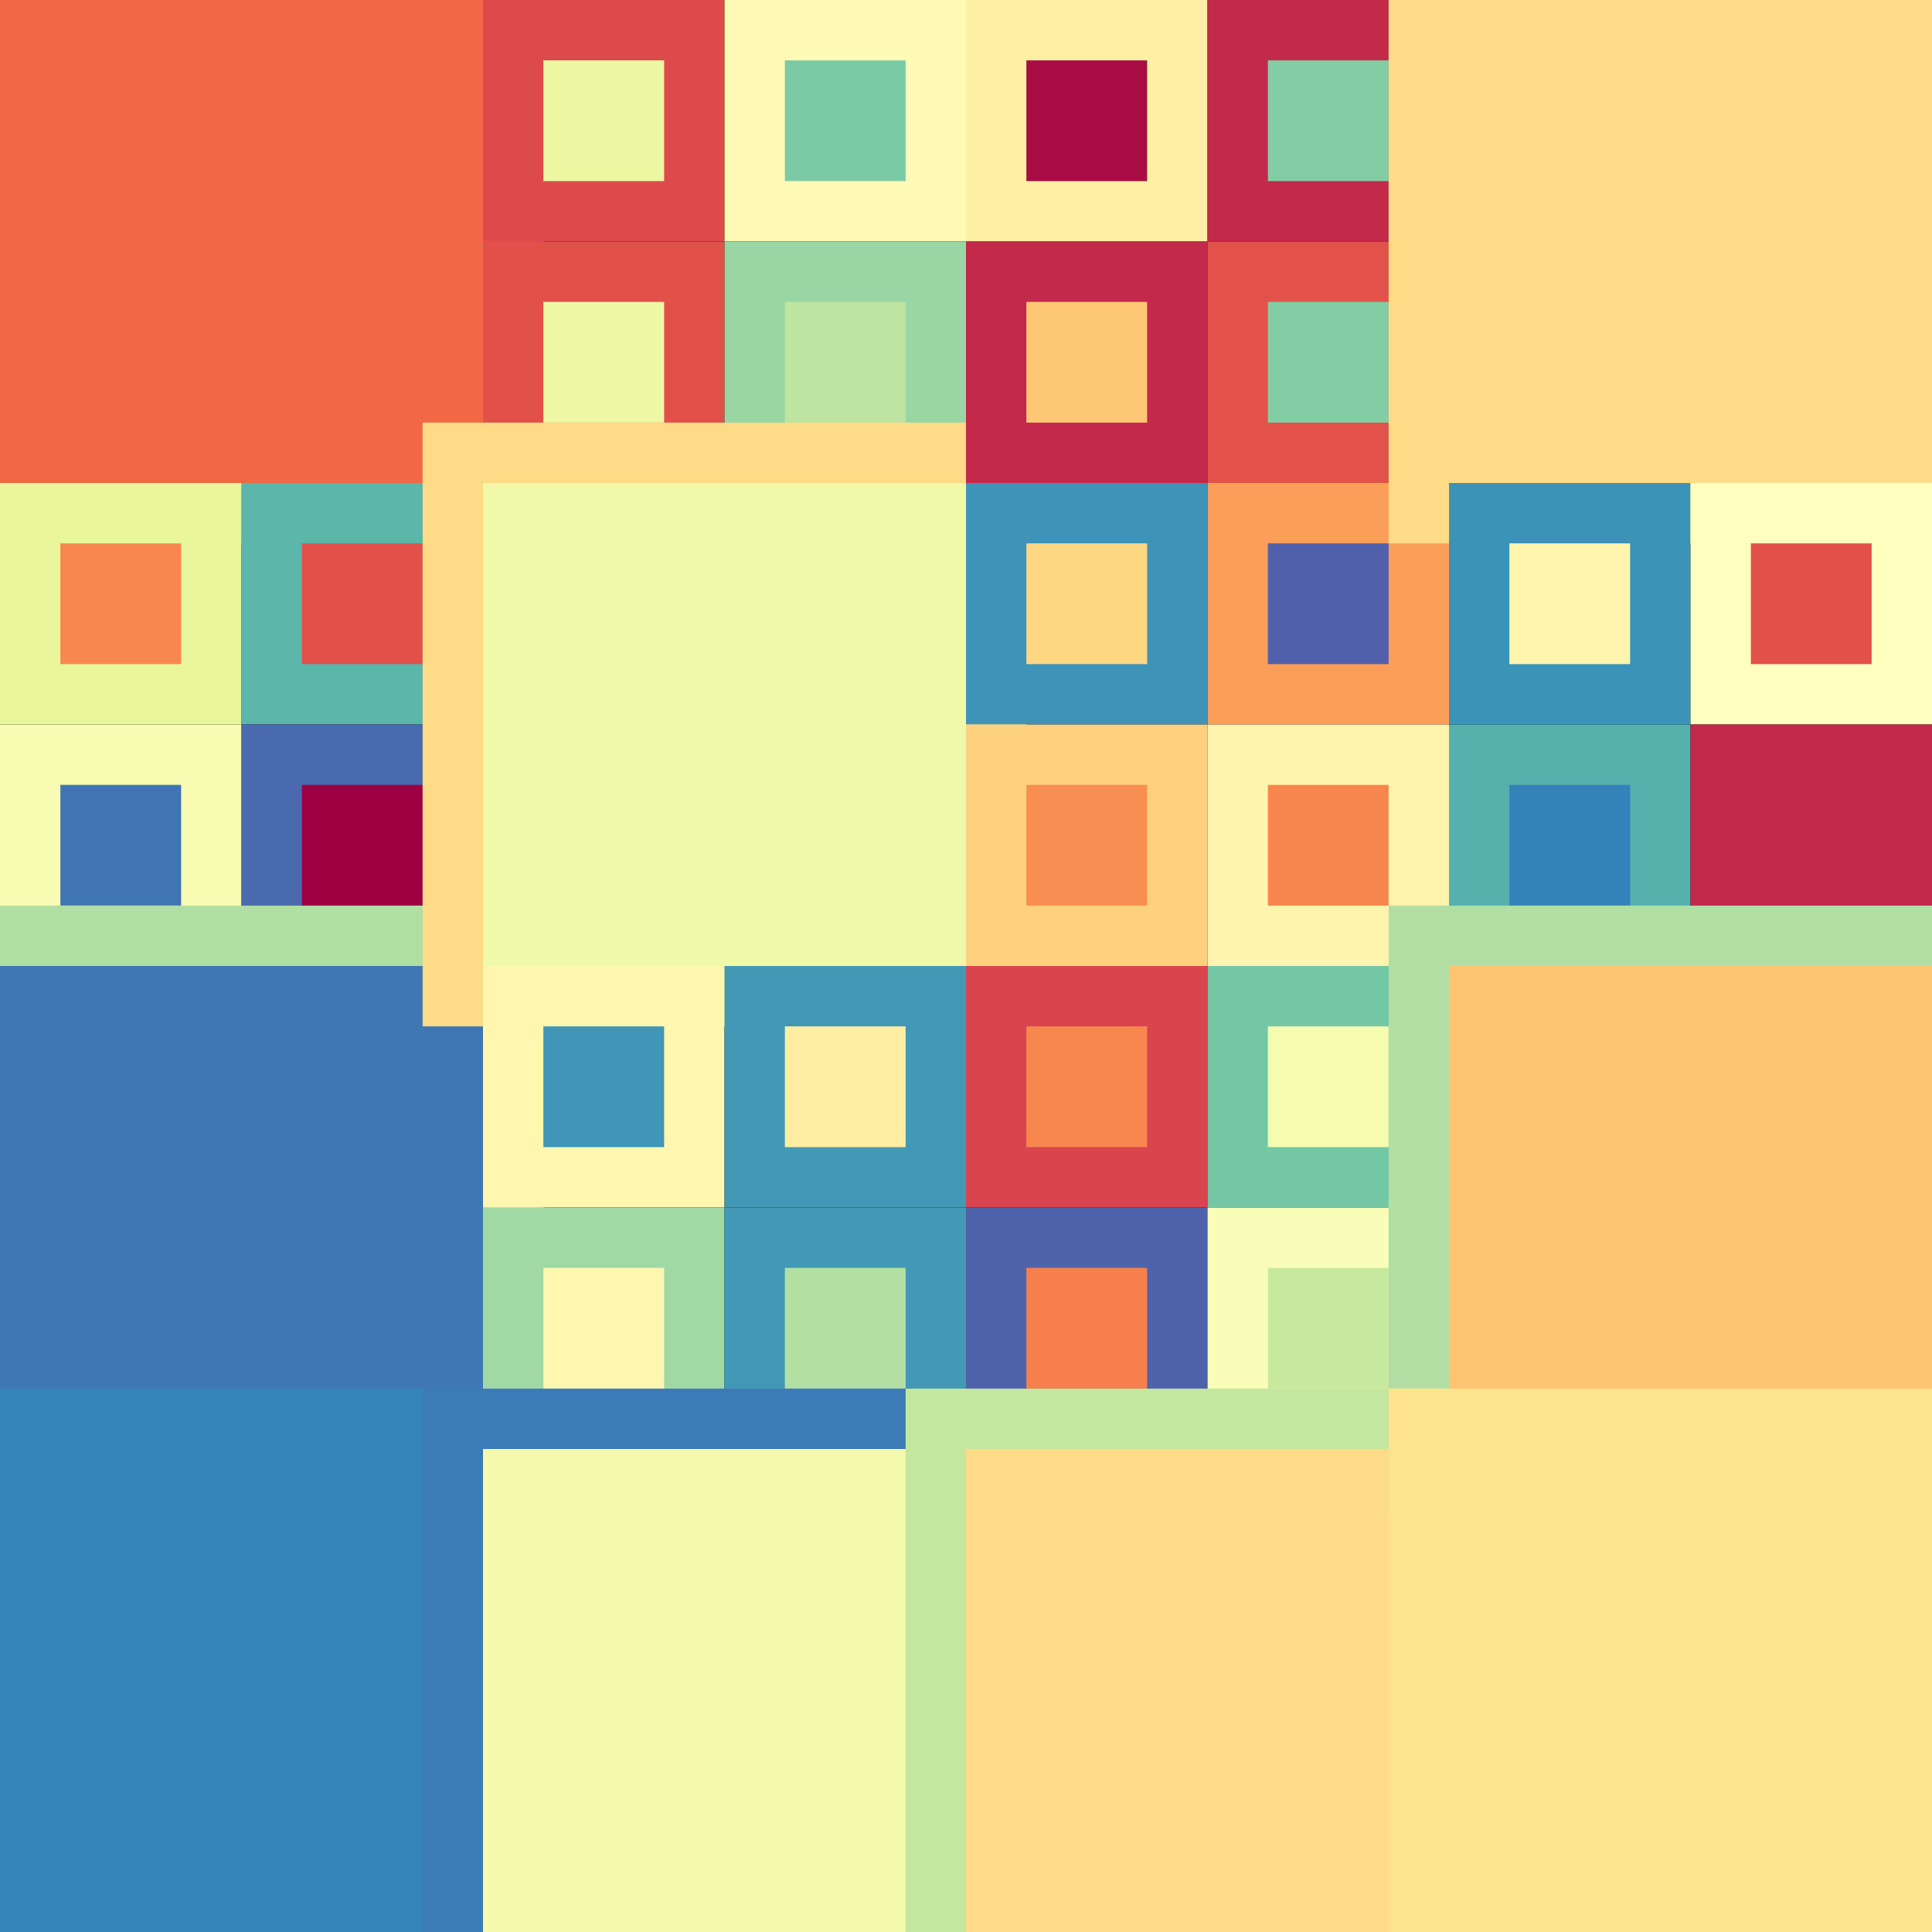 <svg version="1.1" xmlns="http://www.w3.org/2000/svg" xmlns:xlink="http://www.w3.org/1999/xlink" width="2400" height="2400" viewBox="0,0,2400,2400"><rect x="0" y="0" width="2400" height="2400" fill="#333333" stroke="none"/><g fill="none" fill-rule="nonzero" stroke="none" stroke-width="1" stroke-linecap="butt" stroke-linejoin="miter" stroke-miterlimit="10" stroke-dasharray="" stroke-dashoffset="0" font-family="none" font-weight="none" font-size="none" text-anchor="none" style="mix-blend-mode: normal"><rect x="0" y="0" width="2400" height="2400" fill="#000000" stroke="#000000"></rect><rect x="-75" y="-75" width="750" height="750" fill="#4299b6" stroke="none"></rect><rect x="0" y="0" width="600" height="600" fill="#f16844" stroke="none"></rect><rect x="0" y="600" width="300" height="300" fill="#e9f69c" stroke="none"></rect><rect x="75" y="675" width="150" height="150" fill="#f8874f" stroke="none"></rect><rect x="0" y="900" width="300" height="300" fill="#f7fcb2" stroke="none"></rect><rect x="75" y="975" width="150" height="150" fill="#4075b4" stroke="none"></rect><rect x="300" y="600" width="300" height="300" fill="#5cb6aa" stroke="none"></rect><rect x="375" y="675" width="150" height="150" fill="#e1514a" stroke="none"></rect><rect x="300" y="900" width="300" height="300" fill="#496aaf" stroke="none"></rect><rect x="375" y="975" width="150" height="150" fill="#9e0142" stroke="none"></rect><rect x="-75" y="1125" width="750" height="750" fill="#b0dfa3" stroke="none"></rect><rect x="0" y="1200" width="600" height="600" fill="#3f77b5" stroke="none"></rect><rect x="0" y="1800" width="600" height="600" fill="#b41947" stroke="none"></rect><rect x="-75" y="1725" width="750" height="750" fill="#3584bb" stroke="none"></rect><rect x="600" y="0" width="300" height="300" fill="#dd4a4c" stroke="none"></rect><rect x="675" y="75" width="150" height="150" fill="#ebf7a1" stroke="none"></rect><rect x="600" y="300" width="300" height="300" fill="#e1514a" stroke="none"></rect><rect x="675" y="375" width="150" height="150" fill="#eef8a4" stroke="none"></rect><rect x="900" y="0" width="300" height="300" fill="#fffab6" stroke="none"></rect><rect x="975" y="75" width="150" height="150" fill="#7bcaa5" stroke="none"></rect><rect x="900" y="300" width="300" height="300" fill="#9ad6a4" stroke="none"></rect><rect x="975" y="375" width="150" height="150" fill="#bde4a0" stroke="none"></rect><rect x="525" y="525" width="750" height="750" fill="#fedb87" stroke="none"></rect><rect x="600" y="600" width="600" height="600" fill="#f0f9a8" stroke="none"></rect><rect x="600" y="1200" width="300" height="300" fill="#fff6b0" stroke="none"></rect><rect x="675" y="1275" width="150" height="150" fill="#3f96b7" stroke="none"></rect><rect x="600" y="1500" width="300" height="300" fill="#a0d9a4" stroke="none"></rect><rect x="675" y="1575" width="150" height="150" fill="#fff6b0" stroke="none"></rect><rect x="900" y="1200" width="300" height="300" fill="#4299b6" stroke="none"></rect><rect x="975" y="1275" width="150" height="150" fill="#feeea3" stroke="none"></rect><rect x="900" y="1500" width="300" height="300" fill="#4299b6" stroke="none"></rect><rect x="975" y="1575" width="150" height="150" fill="#b3e0a2" stroke="none"></rect><rect x="525" y="1725" width="750" height="750" fill="#3c7bb7" stroke="none"></rect><rect x="600" y="1800" width="600" height="600" fill="#f3faab" stroke="none"></rect><rect x="1200" y="0" width="300" height="300" fill="#fff0a5" stroke="none"></rect><rect x="1275" y="75" width="150" height="150" fill="#a90d45" stroke="none"></rect><rect x="1200" y="300" width="300" height="300" fill="#c2294a" stroke="none"></rect><rect x="1275" y="375" width="150" height="150" fill="#fec776" stroke="none"></rect><rect x="1500" y="0" width="300" height="300" fill="#c2294a" stroke="none"></rect><rect x="1575" y="75" width="150" height="150" fill="#82cda5" stroke="none"></rect><rect x="1500" y="300" width="300" height="300" fill="#e2524a" stroke="none"></rect><rect x="1575" y="375" width="150" height="150" fill="#82cda5" stroke="none"></rect><rect x="1200" y="600" width="300" height="300" fill="#3d94b8" stroke="none"></rect><rect x="1275" y="675" width="150" height="150" fill="#fed783" stroke="none"></rect><rect x="1200" y="900" width="300" height="300" fill="#fed17e" stroke="none"></rect><rect x="1275" y="975" width="150" height="150" fill="#f98e52" stroke="none"></rect><rect x="1500" y="600" width="300" height="300" fill="#fb9e5a" stroke="none"></rect><rect x="1575" y="675" width="150" height="150" fill="#5160aa" stroke="none"></rect><rect x="1500" y="900" width="300" height="300" fill="#fff4ad" stroke="none"></rect><rect x="1575" y="975" width="150" height="150" fill="#f7854e" stroke="none"></rect><rect x="1200" y="1200" width="300" height="300" fill="#d9454d" stroke="none"></rect><rect x="1275" y="1275" width="150" height="150" fill="#f8874f" stroke="none"></rect><rect x="1200" y="1500" width="300" height="300" fill="#4f63ab" stroke="none"></rect><rect x="1275" y="1575" width="150" height="150" fill="#f7804c" stroke="none"></rect><rect x="1500" y="1200" width="300" height="300" fill="#74c7a5" stroke="none"></rect><rect x="1575" y="1275" width="150" height="150" fill="#f5fbaf" stroke="none"></rect><rect x="1500" y="1500" width="300" height="300" fill="#fafdb7" stroke="none"></rect><rect x="1575" y="1575" width="150" height="150" fill="#c7e99e" stroke="none"></rect><rect x="1125" y="1725" width="750" height="750" fill="#c3e79f" stroke="none"></rect><rect x="1200" y="1800" width="600" height="600" fill="#fedb87" stroke="none"></rect><rect x="1800" y="0" width="600" height="600" fill="#fcfeba" stroke="none"></rect><rect x="1725" y="-75" width="750" height="750" fill="#fedb87" stroke="none"></rect><rect x="1800" y="600" width="300" height="300" fill="#3c93b8" stroke="none"></rect><rect x="1875" y="675" width="150" height="150" fill="#fff5ae" stroke="none"></rect><rect x="1800" y="900" width="300" height="300" fill="#56b1ac" stroke="none"></rect><rect x="1875" y="975" width="150" height="150" fill="#3682ba" stroke="none"></rect><rect x="2100" y="600" width="300" height="300" fill="#ffffbf" stroke="none"></rect><rect x="2175" y="675" width="150" height="150" fill="#e1514a" stroke="none"></rect><rect x="2100" y="900" width="300" height="300" fill="#c1284a" stroke="none"></rect><rect x="2175" y="975" width="150" height="150" fill="#c1284a" stroke="none"></rect><rect x="1725" y="1125" width="750" height="750" fill="#b1dfa3" stroke="none"></rect><rect x="1800" y="1200" width="600" height="600" fill="#fdc474" stroke="none"></rect><rect x="1800" y="1800" width="600" height="600" fill="#fee08b" stroke="none"></rect><rect x="1725" y="1725" width="750" height="750" fill="#fee38f" stroke="none"></rect></g></svg>